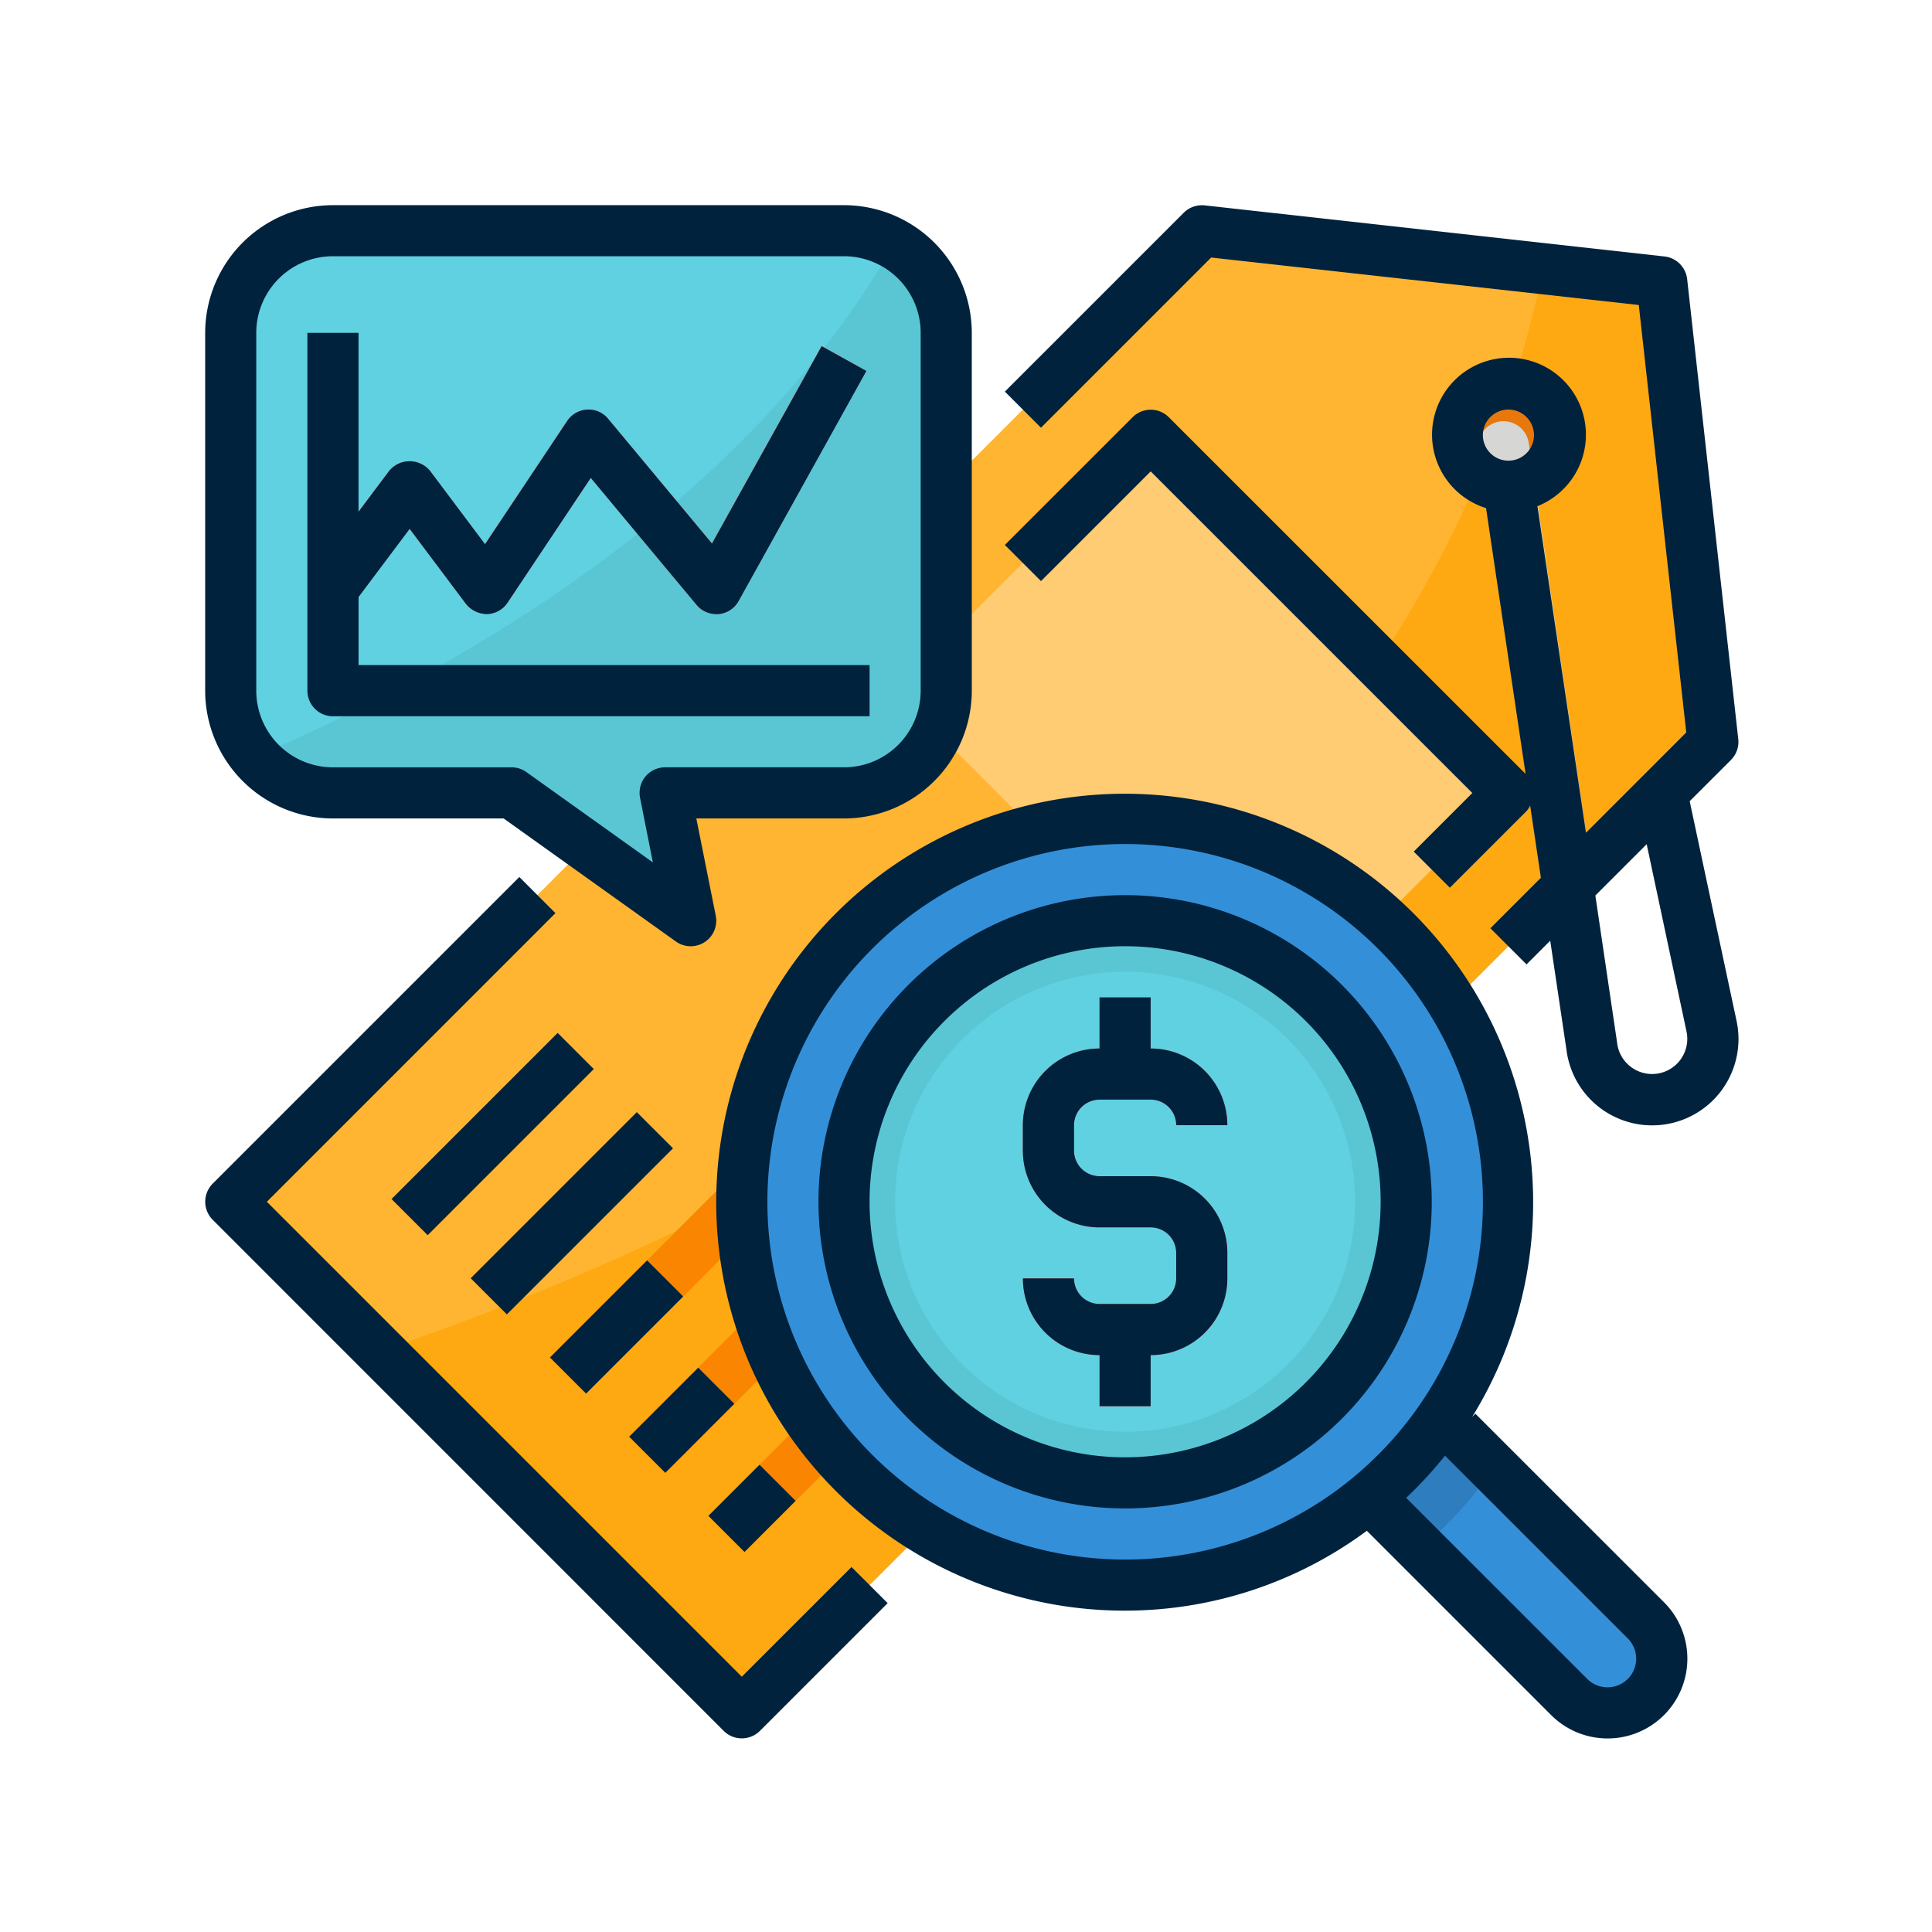 <svg xmlns="http://www.w3.org/2000/svg" width="113" height="113" viewBox="0 0 113 113">
  <g id="Grupo_17553" data-name="Grupo 17553" transform="translate(-710 4155)">
    <rect id="Rectángulo_4371" data-name="Rectángulo 4371" width="113" height="113" transform="translate(710 -4155)" fill="none"/>
    <g id="Grupo_17526" data-name="Grupo 17526" transform="translate(722 -4143)">
      <path id="Trazado_27893" data-name="Trazado 27893" d="M931.84,390.943l-2.923.625,2.11,9.9,2.52-2.519Z" transform="translate(-846.149 -361.424)" fill="#c7c7c5"/>
      <path id="Trazado_27894" data-name="Trazado 27894" d="M842.9,437.665l-29.892-29.892,56.8-56.8,26.9,2.99,2.989,26.9Z" transform="translate(-811.517 -349.483)" fill="#ffb531"/>
      <path id="Trazado_27895" data-name="Trazado 27895" d="M903.419,381.815l-2.989-26.9-6.945-.772c-7.75,38.24-47.92,56.546-68.024,63.308l21.162,21.162Z" transform="translate(-815.237 -350.428)" fill="#ffa912"/>
      <path id="Trazado_27896" data-name="Trazado 27896" d="M921.3,366.756a2.989,2.989,0,1,1-2.989-2.989A2.99,2.99,0,0,1,921.3,366.756Z" transform="translate(-842.088 -353.304)" fill="#e8770c"/>
      <g id="Grupo_17525" data-name="Grupo 17525" transform="translate(10.902 48.416)">
        <path id="Trazado_27897" data-name="Trazado 27897" d="M826.427,427.607l9.714-9.714,2.113,2.113-9.714,9.714Z" transform="translate(-826.427 -417.893)" fill="#f98500"/>
        <path id="Trazado_27898" data-name="Trazado 27898" d="M833.032,434.215l9.714-9.715,2.114,2.114-9.714,9.714Z" transform="translate(-828.401 -419.867)" fill="#f98500"/>
        <path id="Trazado_27899" data-name="Trazado 27899" d="M839.64,440.823l9.714-9.715,2.113,2.113-9.714,9.715Z" transform="translate(-830.375 -421.842)" fill="#f98500"/>
        <path id="Trazado_27900" data-name="Trazado 27900" d="M846.247,447.43l9.715-9.714,2.113,2.113-9.714,9.715Z" transform="translate(-832.349 -423.816)" fill="#f98500"/>
        <path id="Trazado_27901" data-name="Trazado 27901" d="M852.855,454.038l9.715-9.714,2.113,2.113-9.714,9.714Z" transform="translate(-834.324 -425.79)" fill="#f98500"/>
      </g>
      <path id="Trazado_27902" data-name="Trazado 27902" d="M868.431,382.977l14.946-14.946L904.3,388.956,889.356,403.9Z" transform="translate(-828.076 -354.578)" fill="#ffcb73"/>
      <path id="Trazado_27903" data-name="Trazado 27903" d="M923.168,460.914,909.15,446.9l-4.484,4.484L918.684,465.4a3.171,3.171,0,0,0,4.483-4.484Z" transform="translate(-838.903 -378.143)" fill="#348fd9"/>
      <path id="Trazado_27904" data-name="Trazado 27904" d="M914.256,452,909.15,446.9l-4.484,4.484,5.32,5.32A22.572,22.572,0,0,0,914.256,452Z" transform="translate(-838.903 -378.143)" fill="#2d7dbf"/>
      <path id="Trazado_27905" data-name="Trazado 27905" d="M900.48,422.422A22.42,22.42,0,1,1,878.061,400,22.42,22.42,0,0,1,900.48,422.422Z" transform="translate(-824.254 -364.131)" fill="#348fd9"/>
      <path id="Trazado_27906" data-name="Trazado 27906" d="M897.05,424.969a16.441,16.441,0,1,1-16.441-16.441A16.441,16.441,0,0,1,897.05,424.969Z" transform="translate(-826.802 -366.679)" fill="#5ac6d4"/>
      <path id="Trazado_27907" data-name="Trazado 27907" d="M895.334,426.243a13.452,13.452,0,1,1-13.452-13.452A13.452,13.452,0,0,1,895.334,426.243Z" transform="translate(-828.076 -367.953)" fill="#60d1e0"/>
      <path id="Trazado_27908" data-name="Trazado 27908" d="M886.561,425.386h-2.989a1.5,1.5,0,0,1-1.495-1.495V422.4a1.5,1.5,0,0,1,1.495-1.495h2.989a1.494,1.494,0,0,1,1.494,1.495h2.989a4.484,4.484,0,0,0-4.484-4.484v-2.989h-2.989v2.989a4.484,4.484,0,0,0-4.484,4.484v1.494a4.484,4.484,0,0,0,4.484,4.484h2.989a1.494,1.494,0,0,1,1.494,1.494v1.495a1.494,1.494,0,0,1-1.494,1.494h-2.989a1.5,1.5,0,0,1-1.495-1.494h-2.989a4.484,4.484,0,0,0,4.484,4.483v2.989h2.989v-2.989a4.484,4.484,0,0,0,4.484-4.483v-1.495A4.484,4.484,0,0,0,886.561,425.386Z" transform="translate(-831.26 -368.59)" fill="#f35244"/>
      <path id="Trazado_27909" data-name="Trazado 27909" d="M848.882,383.859H838.42l1.494,7.473-10.462-7.473H818.99a5.979,5.979,0,0,1-5.979-5.978V356.956a5.979,5.979,0,0,1,5.979-5.979h29.893a5.979,5.979,0,0,1,5.979,5.979v20.925A5.979,5.979,0,0,1,848.882,383.859Z" transform="translate(-811.517 -349.483)" fill="#60d1e0"/>
      <path id="Trazado_27910" data-name="Trazado 27910" d="M852.419,352.1c-9.216,16.082-26.7,25.4-37.336,29.979a5.941,5.941,0,0,0,4.526,2.112h10.463l10.462,7.473-1.494-7.473H849.5a5.979,5.979,0,0,0,5.978-5.979V357.293A5.952,5.952,0,0,0,852.419,352.1Z" transform="translate(-812.136 -349.82)" fill="#5ac6d4"/>
      <path id="Trazado_27911" data-name="Trazado 27911" d="M852.288,381.923H820.9a1.494,1.494,0,0,1-1.494-1.494V359.5H822.4v19.43h29.892Z" transform="translate(-813.428 -352.031)" fill="#3fb7c7"/>
      <path id="Trazado_27912" data-name="Trazado 27912" d="M843.447,376.272a1.5,1.5,0,0,1-1.148-.536l-6.192-7.431-4.868,7.3a1.493,1.493,0,0,1-1.2.665,1.561,1.561,0,0,1-1.238-.6l-3.294-4.384-3.289,4.384-2.391-1.794,4.484-5.978a1.547,1.547,0,0,1,2.391,0l3.216,4.289,4.807-7.212a1.5,1.5,0,0,1,2.392-.128l6.077,7.294,6.415-11.544,2.613,1.449L844.753,375.5a1.5,1.5,0,0,1-1.165.763A1.362,1.362,0,0,1,843.447,376.272Z" transform="translate(-813.555 -352.359)" fill="#f35244"/>
      <path id="Trazado_27913" data-name="Trazado 27913" d="M930,391.771l-2.52,2.519,1.77,8.307a2.06,2.06,0,1,1-4.068.625L920.024,368.2a1.495,1.495,0,1,0-2.956.44l5.149,34.975a5.049,5.049,0,1,0,9.956-1.637Z" transform="translate(-842.602 -354.242)" fill="#d6d6d4"/>
      <path id="Trazado_27914" data-name="Trazado 27914" d="M841.21,454.831a1.5,1.5,0,0,0,2.114,0l7.473-7.473-2.113-2.113-6.417,6.416-27.779-27.779L831.367,407l-2.113-2.113-17.935,17.935a1.5,1.5,0,0,0,0,2.113Z" transform="translate(-810.88 -365.592)" fill="#00223d"/>
      <path id="Trazado_27915" data-name="Trazado 27915" d="M920.478,380.069l-2.989-26.9a1.5,1.5,0,0,0-1.322-1.322l-26.9-2.989a1.514,1.514,0,0,0-1.221.429l-10.463,10.463,2.113,2.113,9.954-9.954,25.01,2.777,2.777,25-5.865,5.866-2.84-19.1a4.5,4.5,0,1,0-3.005.114l2.312,15.544-20.869-20.863a1.493,1.493,0,0,0-2.113,0l-7.474,7.473,2.113,2.113,6.417-6.416,18.811,18.811-3.427,3.427,2.113,2.113,4.484-4.483a1.425,1.425,0,0,0,.212-.318l.628,4.219-2.953,2.953,2.113,2.113,1.387-1.388.949,6.37a5.049,5.049,0,1,0,9.956-1.637l-2.751-12.888,2.416-2.415A1.494,1.494,0,0,0,920.478,380.069ZM907.036,360.8a1.495,1.495,0,1,1-1.495,1.495A1.495,1.495,0,0,1,907.036,360.8Zm10.422,36.4a2.06,2.06,0,1,1-4.068.625l-1.272-8.6,3.006-3.006Z" transform="translate(-830.81 -348.846)" fill="#00223d"/>
      <path id="Trazado_27916" data-name="Trazado 27916" d="M826.427,427.607l9.714-9.714,2.113,2.113-9.714,9.714Z" transform="translate(-815.525 -369.477)" fill="#00223d"/>
      <path id="Trazado_27917" data-name="Trazado 27917" d="M833.031,434.214l9.714-9.714,2.115,2.113-9.715,9.714Z" transform="translate(-817.499 -371.451)" fill="#00223d"/>
      <path id="Trazado_27918" data-name="Trazado 27918" d="M839.64,442.541l5.679-5.679,2.114,2.113-5.68,5.679Z" transform="translate(-819.473 -375.145)" fill="#00223d"/>
      <path id="Trazado_27919" data-name="Trazado 27919" d="M846.247,449.85l4.037-4.036,2.113,2.113-4.035,4.037Z" transform="translate(-821.448 -377.82)" fill="#00223d"/>
      <path id="Trazado_27920" data-name="Trazado 27920" d="M852.855,456.9l2.989-2.989,2.113,2.113-2.989,2.989Z" transform="translate(-823.422 -380.241)" fill="#00223d"/>
      <path id="Trazado_27921" data-name="Trazado 27921" d="M877.422,445.719a23.755,23.755,0,0,0,14.139-4.672l10.78,10.78a4.665,4.665,0,0,0,6.6-6.6L897.909,434.2l-.191.191a23.89,23.89,0,1,0-20.3,11.328Zm29.4,1.623a1.676,1.676,0,0,1-2.37,2.371l-10.591-10.59a24.111,24.111,0,0,0,2.271-2.47Zm-29.4-46.462A20.925,20.925,0,1,1,856.5,421.8,20.924,20.924,0,0,1,877.422,400.88Z" transform="translate(-823.616 -363.514)" fill="#00223d"/>
      <path id="Trazado_27922" data-name="Trazado 27922" d="M879.971,442.268a17.935,17.935,0,1,0-17.935-17.935A17.935,17.935,0,0,0,879.971,442.268Zm0-32.882a14.946,14.946,0,1,1-14.946,14.946A14.946,14.946,0,0,1,879.971,409.386Z" transform="translate(-826.165 -366.042)" fill="#00223d"/>
      <path id="Trazado_27923" data-name="Trazado 27923" d="M886.561,432.858h-2.989a1.5,1.5,0,0,1-1.495-1.494h-2.989a4.484,4.484,0,0,0,4.484,4.483v2.989h2.989v-2.989a4.484,4.484,0,0,0,4.484-4.483v-1.495a4.484,4.484,0,0,0-4.484-4.484h-2.989a1.5,1.5,0,0,1-1.495-1.495V422.4a1.5,1.5,0,0,1,1.495-1.495h2.989a1.494,1.494,0,0,1,1.494,1.495h2.989a4.484,4.484,0,0,0-4.484-4.484v-2.989h-2.989v2.989a4.484,4.484,0,0,0-4.484,4.484v1.494a4.484,4.484,0,0,0,4.484,4.484h2.989a1.494,1.494,0,0,1,1.494,1.494v1.495A1.494,1.494,0,0,1,886.561,432.858Z" transform="translate(-831.26 -368.59)" fill="#00223d"/>
      <path id="Trazado_27924" data-name="Trazado 27924" d="M818.353,384.717h9.984l10.072,7.194a1.49,1.49,0,0,0,.868.28,1.515,1.515,0,0,0,.812-.239,1.494,1.494,0,0,0,.653-1.555l-1.135-5.68h8.639a7.482,7.482,0,0,0,7.473-7.473V356.319a7.482,7.482,0,0,0-7.473-7.473H818.353a7.482,7.482,0,0,0-7.473,7.473v20.925A7.482,7.482,0,0,0,818.353,384.717Zm-4.484-28.4a4.484,4.484,0,0,1,4.484-4.484h29.893a4.484,4.484,0,0,1,4.483,4.484v20.925a4.484,4.484,0,0,1-4.483,4.483H837.783a1.494,1.494,0,0,0-1.465,1.794l.747,3.768-7.386-5.276a1.485,1.485,0,0,0-.864-.285H818.353a4.484,4.484,0,0,1-4.484-4.483Z" transform="translate(-810.88 -348.846)" fill="#00223d"/>
      <path id="Trazado_27925" data-name="Trazado 27925" d="M820.9,381.923h31.387v-2.989H822.4v-3.986l2.989-3.985,3.289,4.384a1.589,1.589,0,0,0,1.235.6,1.494,1.494,0,0,0,1.2-.665l4.868-7.3,6.191,7.431a1.5,1.5,0,0,0,1.149.536,1.18,1.18,0,0,0,.141,0,1.493,1.493,0,0,0,1.165-.762L852.1,361.73l-2.613-1.449-6.415,11.545L837,364.531a1.472,1.472,0,0,0-1.231-.543,1.5,1.5,0,0,0-1.163.663l-4.807,7.213-3.216-4.289a1.547,1.547,0,0,0-2.391,0l-1.794,2.391V359.5h-2.989v20.925A1.494,1.494,0,0,0,820.9,381.923Z" transform="translate(-813.428 -352.031)" fill="#00223d"/>
    </g>
  </g>
</svg>
